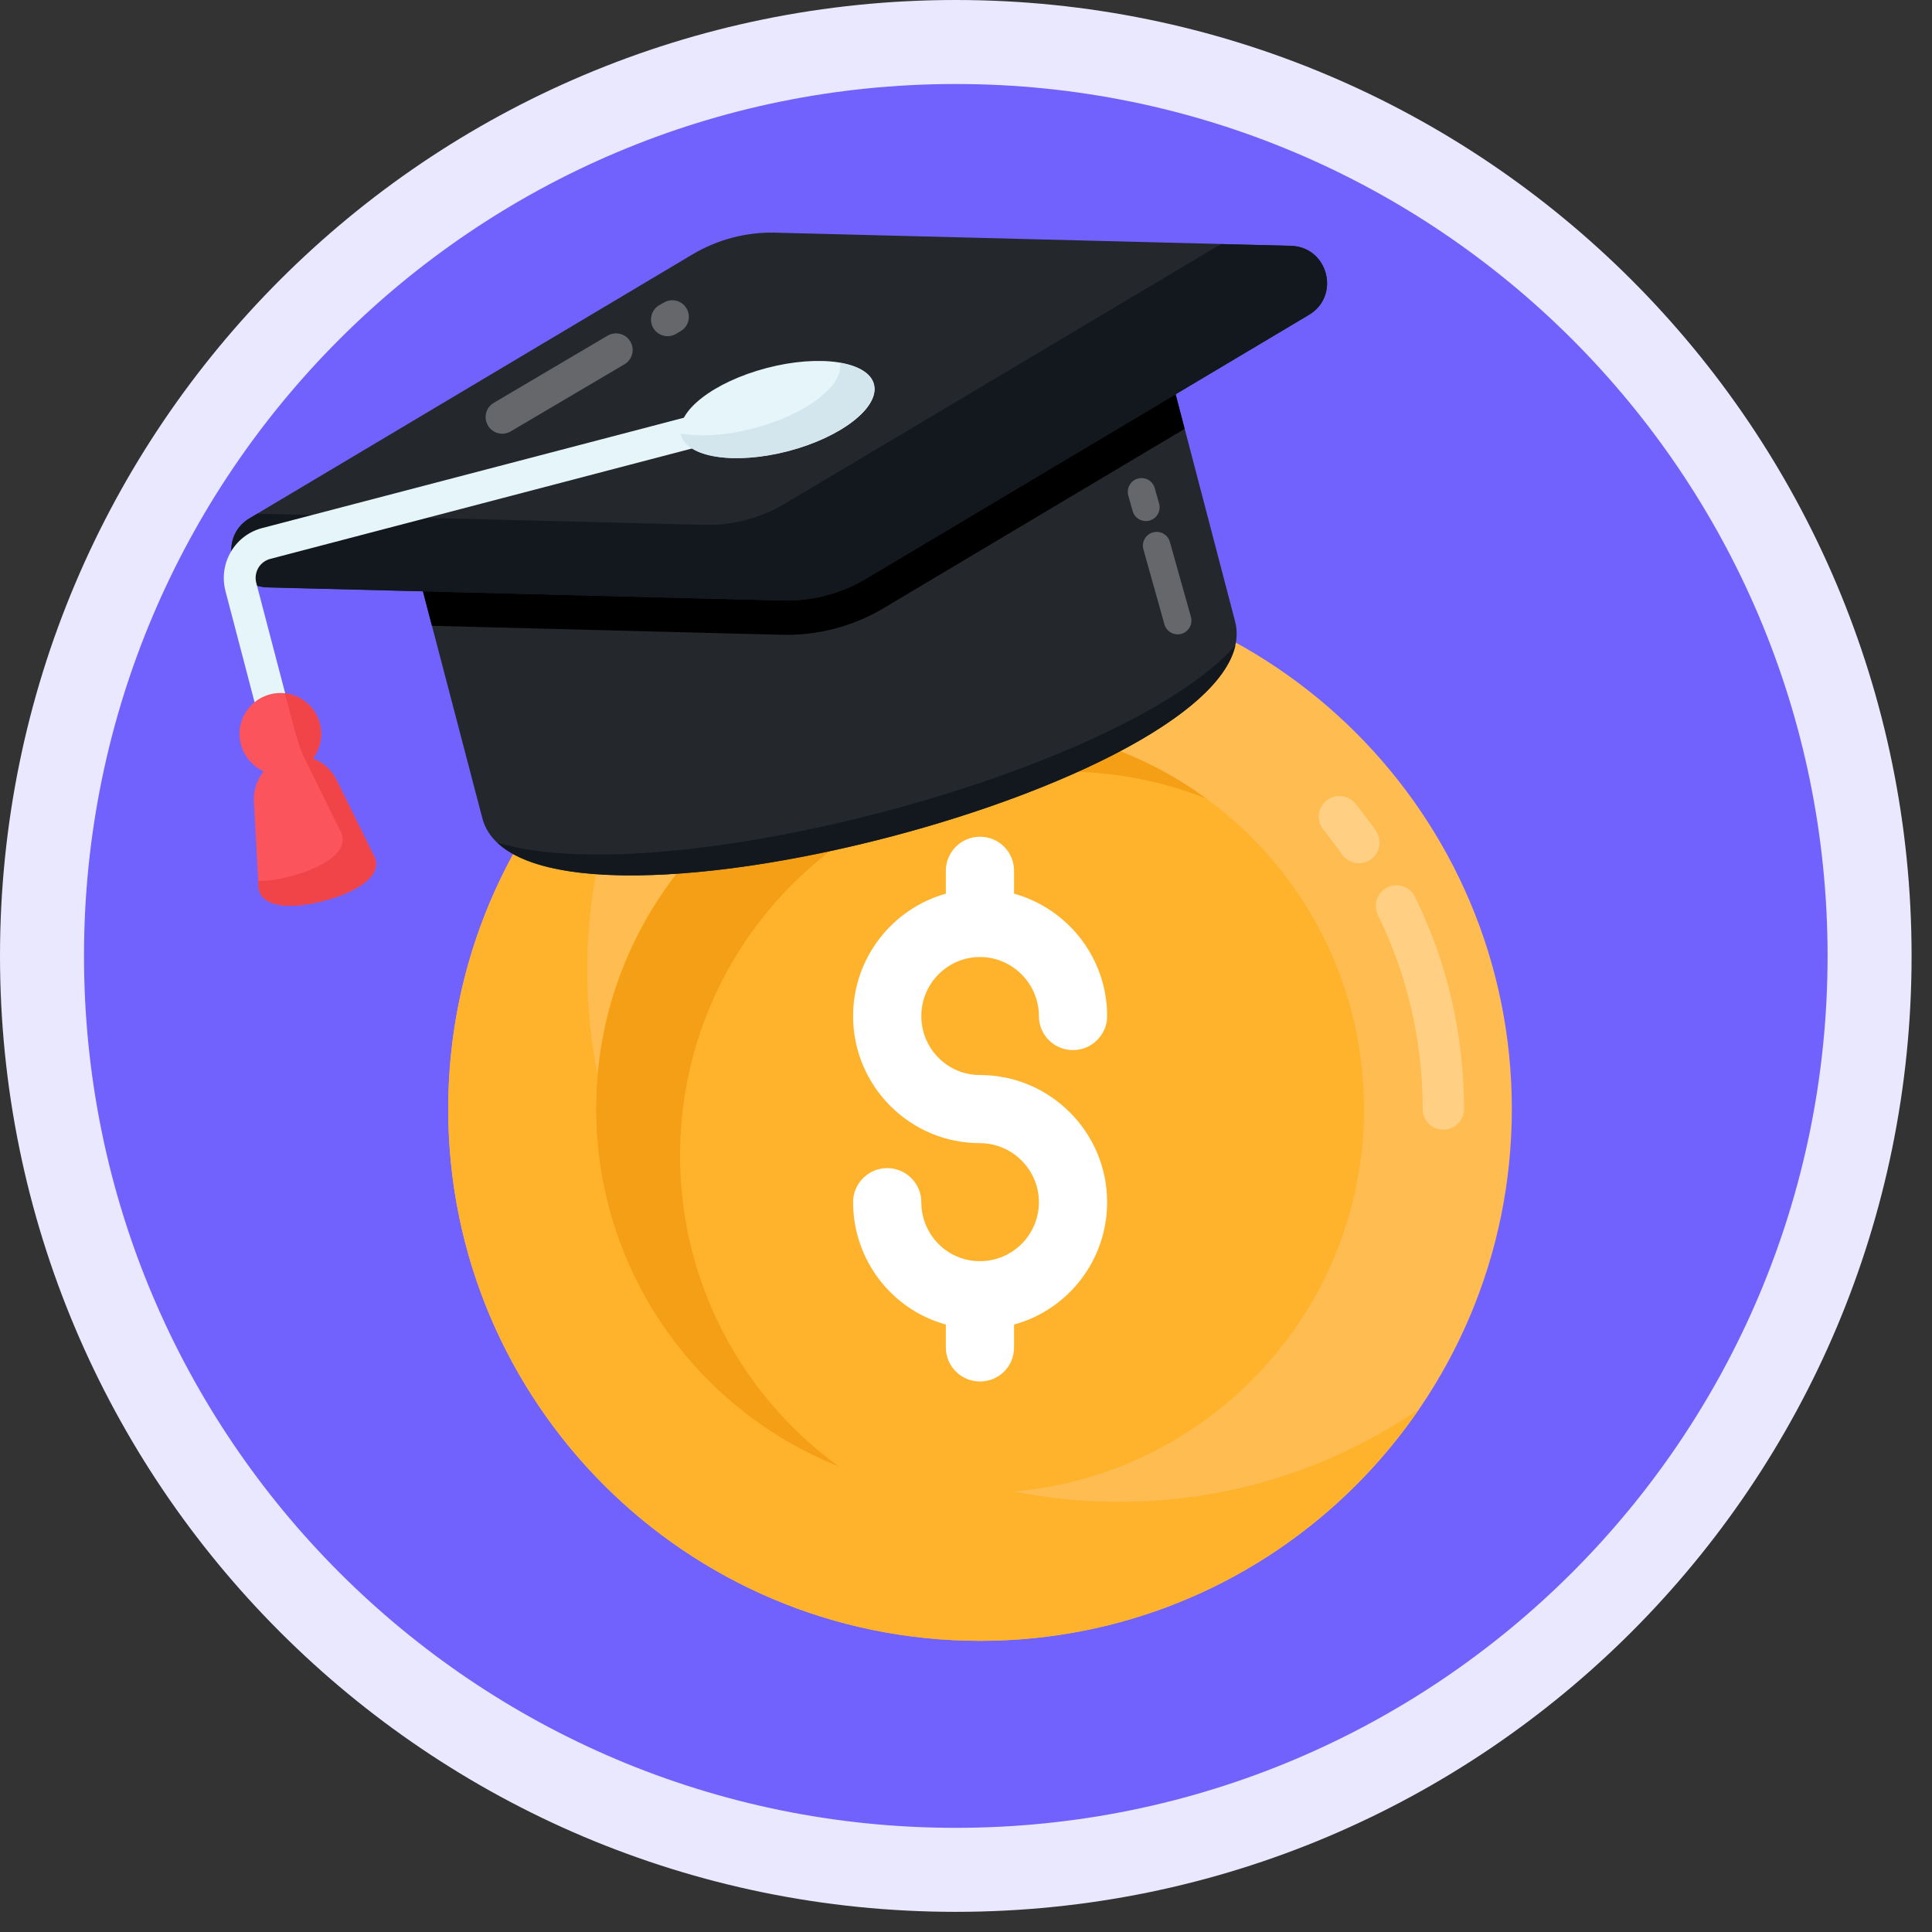 <svg width="23" height="23" viewBox="0 0 23 23" fill="none" xmlns="http://www.w3.org/2000/svg">
<rect x="0" y="0" width="23" height="23" fill="#333333" stroke="none"/>
<path d="M22.257 11.38C22.257 17.387 17.387 22.26 11.377 22.26C5.369 22.26 0.5 17.388 0.5 11.38C0.5 5.372 5.369 0.5 11.377 0.5C17.387 0.5 22.257 5.372 22.257 11.38Z" fill="#7162FE" stroke="#EAE8FF"/>
<path d="M11.667 19.533C15.164 19.533 17.998 16.699 17.998 13.202C17.998 9.706 15.164 6.871 11.667 6.871C8.17 6.871 5.336 9.706 5.336 13.202C5.336 16.699 8.17 19.533 11.667 19.533Z" fill="#FFBC50"/>
<path d="M16.894 16.774C15.754 18.442 13.838 19.534 11.667 19.534C8.171 19.534 5.336 16.699 5.336 13.203C5.336 11.032 6.429 9.116 8.096 7.977C7.397 8.994 6.991 10.223 6.991 11.548C6.991 15.044 9.826 17.879 13.322 17.879C14.647 17.879 15.876 17.473 16.894 16.774Z" fill="#FFB32C"/>
<path d="M11.666 17.774C14.191 17.774 16.238 15.726 16.238 13.201C16.238 10.676 14.191 8.629 11.666 8.629C9.141 8.629 7.094 10.676 7.094 13.201C7.094 15.726 9.141 17.774 11.666 17.774Z" fill="#FFB32C"/>
<path d="M8.096 13.755C8.096 15.276 8.839 16.624 9.983 17.456C8.295 16.786 7.098 15.13 7.098 13.203C7.098 10.678 9.143 8.629 11.667 8.629C12.674 8.629 13.603 8.954 14.358 9.505C13.835 9.299 13.266 9.185 12.67 9.185C10.146 9.185 8.096 11.23 8.096 13.755Z" fill="#F49F16"/>
<path d="M13.18 14.311C13.18 15.005 12.713 15.594 12.072 15.768V16.04C12.072 16.267 11.893 16.446 11.666 16.446C11.443 16.446 11.26 16.267 11.26 16.04V15.768C10.623 15.594 10.156 15.005 10.156 14.311C10.156 14.088 10.339 13.906 10.562 13.906C10.785 13.906 10.968 14.088 10.968 14.311C10.968 14.701 11.28 15.014 11.666 15.014C12.052 15.014 12.368 14.701 12.368 14.311C12.368 13.926 12.052 13.609 11.666 13.609C10.834 13.609 10.156 12.932 10.156 12.096C10.156 11.406 10.623 10.817 11.26 10.639V10.367C11.26 10.143 11.443 9.961 11.666 9.961C11.893 9.961 12.072 10.143 12.072 10.367V10.639C12.713 10.817 13.18 11.406 13.18 12.096C13.18 12.319 12.997 12.501 12.774 12.501C12.547 12.501 12.368 12.319 12.368 12.096C12.368 11.71 12.052 11.393 11.666 11.393C11.28 11.393 10.968 11.71 10.968 12.096C10.968 12.485 11.28 12.798 11.666 12.798C12.502 12.798 13.18 13.479 13.18 14.311Z" fill="white"/>
<path d="M4.797 6.13L5.742 9.74C6.229 11.603 15.19 9.258 14.703 7.396L13.758 3.785L4.797 6.13Z" fill="#24272B"/>
<path d="M5.922 10.032C7.207 11.248 14.325 9.371 14.707 7.684C13.361 9.198 7.936 10.635 5.922 10.032Z" fill="#13181E"/>
<path d="M4.797 6.13L5.142 7.45L9.309 7.557C9.522 7.563 9.733 7.537 9.937 7.484C10.141 7.43 10.338 7.349 10.519 7.24L14.103 5.105L13.758 3.785L4.797 6.13Z" fill="black"/>
<path d="M3.186 6.992L9.319 7.148C9.667 7.156 10.01 7.067 10.309 6.889L15.582 3.748C15.963 3.521 15.81 2.937 15.367 2.926L9.233 2.77C8.885 2.761 8.542 2.851 8.243 3.029L2.97 6.17C2.59 6.397 2.742 6.981 3.186 6.992Z" fill="#24272B"/>
<path d="M3.185 6.993L9.319 7.149C9.666 7.158 10.011 7.068 10.309 6.89L15.582 3.749C15.963 3.522 15.81 2.938 15.367 2.927L14.535 2.906L9.356 5.989C9.059 6.169 8.714 6.259 8.367 6.248L3.065 6.115L2.97 6.171C2.59 6.398 2.742 6.982 3.185 6.993Z" fill="#13181E"/>
<path d="M9.439 4.829C9.413 4.728 9.309 4.667 9.208 4.694L3.123 6.286C2.964 6.327 2.831 6.428 2.748 6.57C2.666 6.712 2.643 6.877 2.684 7.036L3.045 8.414C3.071 8.516 3.175 8.576 3.276 8.55C3.377 8.523 3.438 8.42 3.412 8.318L3.051 6.94C3.035 6.879 3.044 6.816 3.075 6.761C3.107 6.707 3.158 6.669 3.219 6.653L9.304 5.06C9.405 5.034 9.466 4.931 9.439 4.829Z" fill="#E5F5F9"/>
<path d="M3.856 10.724C4.022 10.68 4.174 10.619 4.281 10.551C4.476 10.429 4.491 10.311 4.469 10.231C4.468 10.225 4.466 10.217 4.463 10.212L4.005 9.283C3.946 9.163 3.844 9.074 3.725 9.03C3.811 8.916 3.846 8.763 3.807 8.613C3.74 8.354 3.472 8.197 3.214 8.266C2.954 8.335 2.8 8.601 2.867 8.859C2.907 9.009 3.011 9.124 3.14 9.183C3.061 9.28 3.016 9.406 3.023 9.539L3.079 10.575C3.08 10.581 3.081 10.588 3.083 10.594C3.143 10.824 3.522 10.812 3.856 10.724Z" fill="#FC545D"/>
<path d="M3.856 10.724C4.022 10.68 4.174 10.619 4.281 10.551C4.475 10.43 4.49 10.311 4.469 10.231C4.468 10.225 4.466 10.217 4.463 10.212L4.005 9.283C3.945 9.163 3.844 9.074 3.725 9.03C3.811 8.916 3.846 8.763 3.807 8.613C3.755 8.412 3.581 8.272 3.386 8.254C3.396 8.276 3.403 8.297 3.409 8.321C3.449 8.471 3.548 8.871 3.608 8.992L4.065 9.92C4.068 9.925 4.07 9.933 4.072 9.939C4.093 10.019 4.078 10.138 3.883 10.259C3.777 10.327 3.625 10.388 3.458 10.432C3.33 10.466 3.196 10.488 3.074 10.488L3.079 10.575C3.08 10.581 3.081 10.588 3.082 10.594C3.143 10.824 3.522 10.812 3.856 10.724Z" fill="#F14448"/>
<path d="M8.109 5.175C8.18 5.448 8.751 5.535 9.386 5.369C10.019 5.203 10.476 4.847 10.405 4.574C10.334 4.302 9.76 4.215 9.128 4.381C8.493 4.547 8.038 4.903 8.109 5.175Z" fill="#E5F5F9"/>
<path d="M9.384 5.371C10.015 5.206 10.474 4.849 10.402 4.577C10.368 4.444 10.216 4.356 9.999 4.32C10.048 4.591 9.596 4.935 8.977 5.098C8.651 5.185 8.339 5.203 8.106 5.162C8.104 5.168 8.107 5.173 8.107 5.177C8.178 5.45 8.749 5.536 9.384 5.371Z" fill="#D3E6ED"/>
<g opacity="0.3">
<path d="M15.977 10.171C15.906 10.071 15.831 9.972 15.754 9.877C15.669 9.772 15.685 9.617 15.79 9.532C15.895 9.446 16.05 9.462 16.135 9.567C16.219 9.67 16.301 9.778 16.379 9.888C16.457 9.999 16.43 10.152 16.32 10.231C16.209 10.309 16.056 10.283 15.977 10.171Z" fill="white"/>
<path d="M17.182 13.448C17.047 13.448 16.937 13.338 16.937 13.203C16.937 12.393 16.757 11.616 16.404 10.893C16.344 10.771 16.395 10.624 16.517 10.564C16.639 10.505 16.786 10.555 16.845 10.677C17.232 11.467 17.428 12.318 17.428 13.203C17.428 13.338 17.318 13.448 17.182 13.448Z" fill="white"/>
</g>
<g opacity="0.3">
<path d="M13.862 7.432L13.612 6.54C13.587 6.453 13.638 6.363 13.725 6.338C13.812 6.314 13.903 6.364 13.927 6.452L14.178 7.344C14.202 7.431 14.151 7.521 14.064 7.546C13.978 7.57 13.887 7.52 13.862 7.432Z" fill="white"/>
<path d="M13.484 6.084L13.432 5.9C13.408 5.812 13.458 5.722 13.545 5.698C13.633 5.673 13.723 5.724 13.747 5.811L13.799 5.995C13.823 6.082 13.773 6.173 13.686 6.197C13.599 6.221 13.508 6.171 13.484 6.084Z" fill="white"/>
</g>
<g opacity="0.3">
<path d="M6.079 5.136L7.434 4.337C7.528 4.281 7.56 4.16 7.504 4.066C7.449 3.972 7.328 3.941 7.233 3.996L5.879 4.795C5.784 4.85 5.753 4.972 5.809 5.066C5.864 5.16 5.985 5.191 6.079 5.136Z" fill="white"/>
</g>
<g opacity="0.3">
<path d="M8.048 3.975L8.103 3.942C8.198 3.887 8.229 3.766 8.173 3.672C8.118 3.578 7.997 3.546 7.903 3.602L7.847 3.634C7.753 3.69 7.722 3.811 7.777 3.905C7.833 3.999 7.954 4.03 8.048 3.975Z" fill="white"/>
</g>
</svg>
